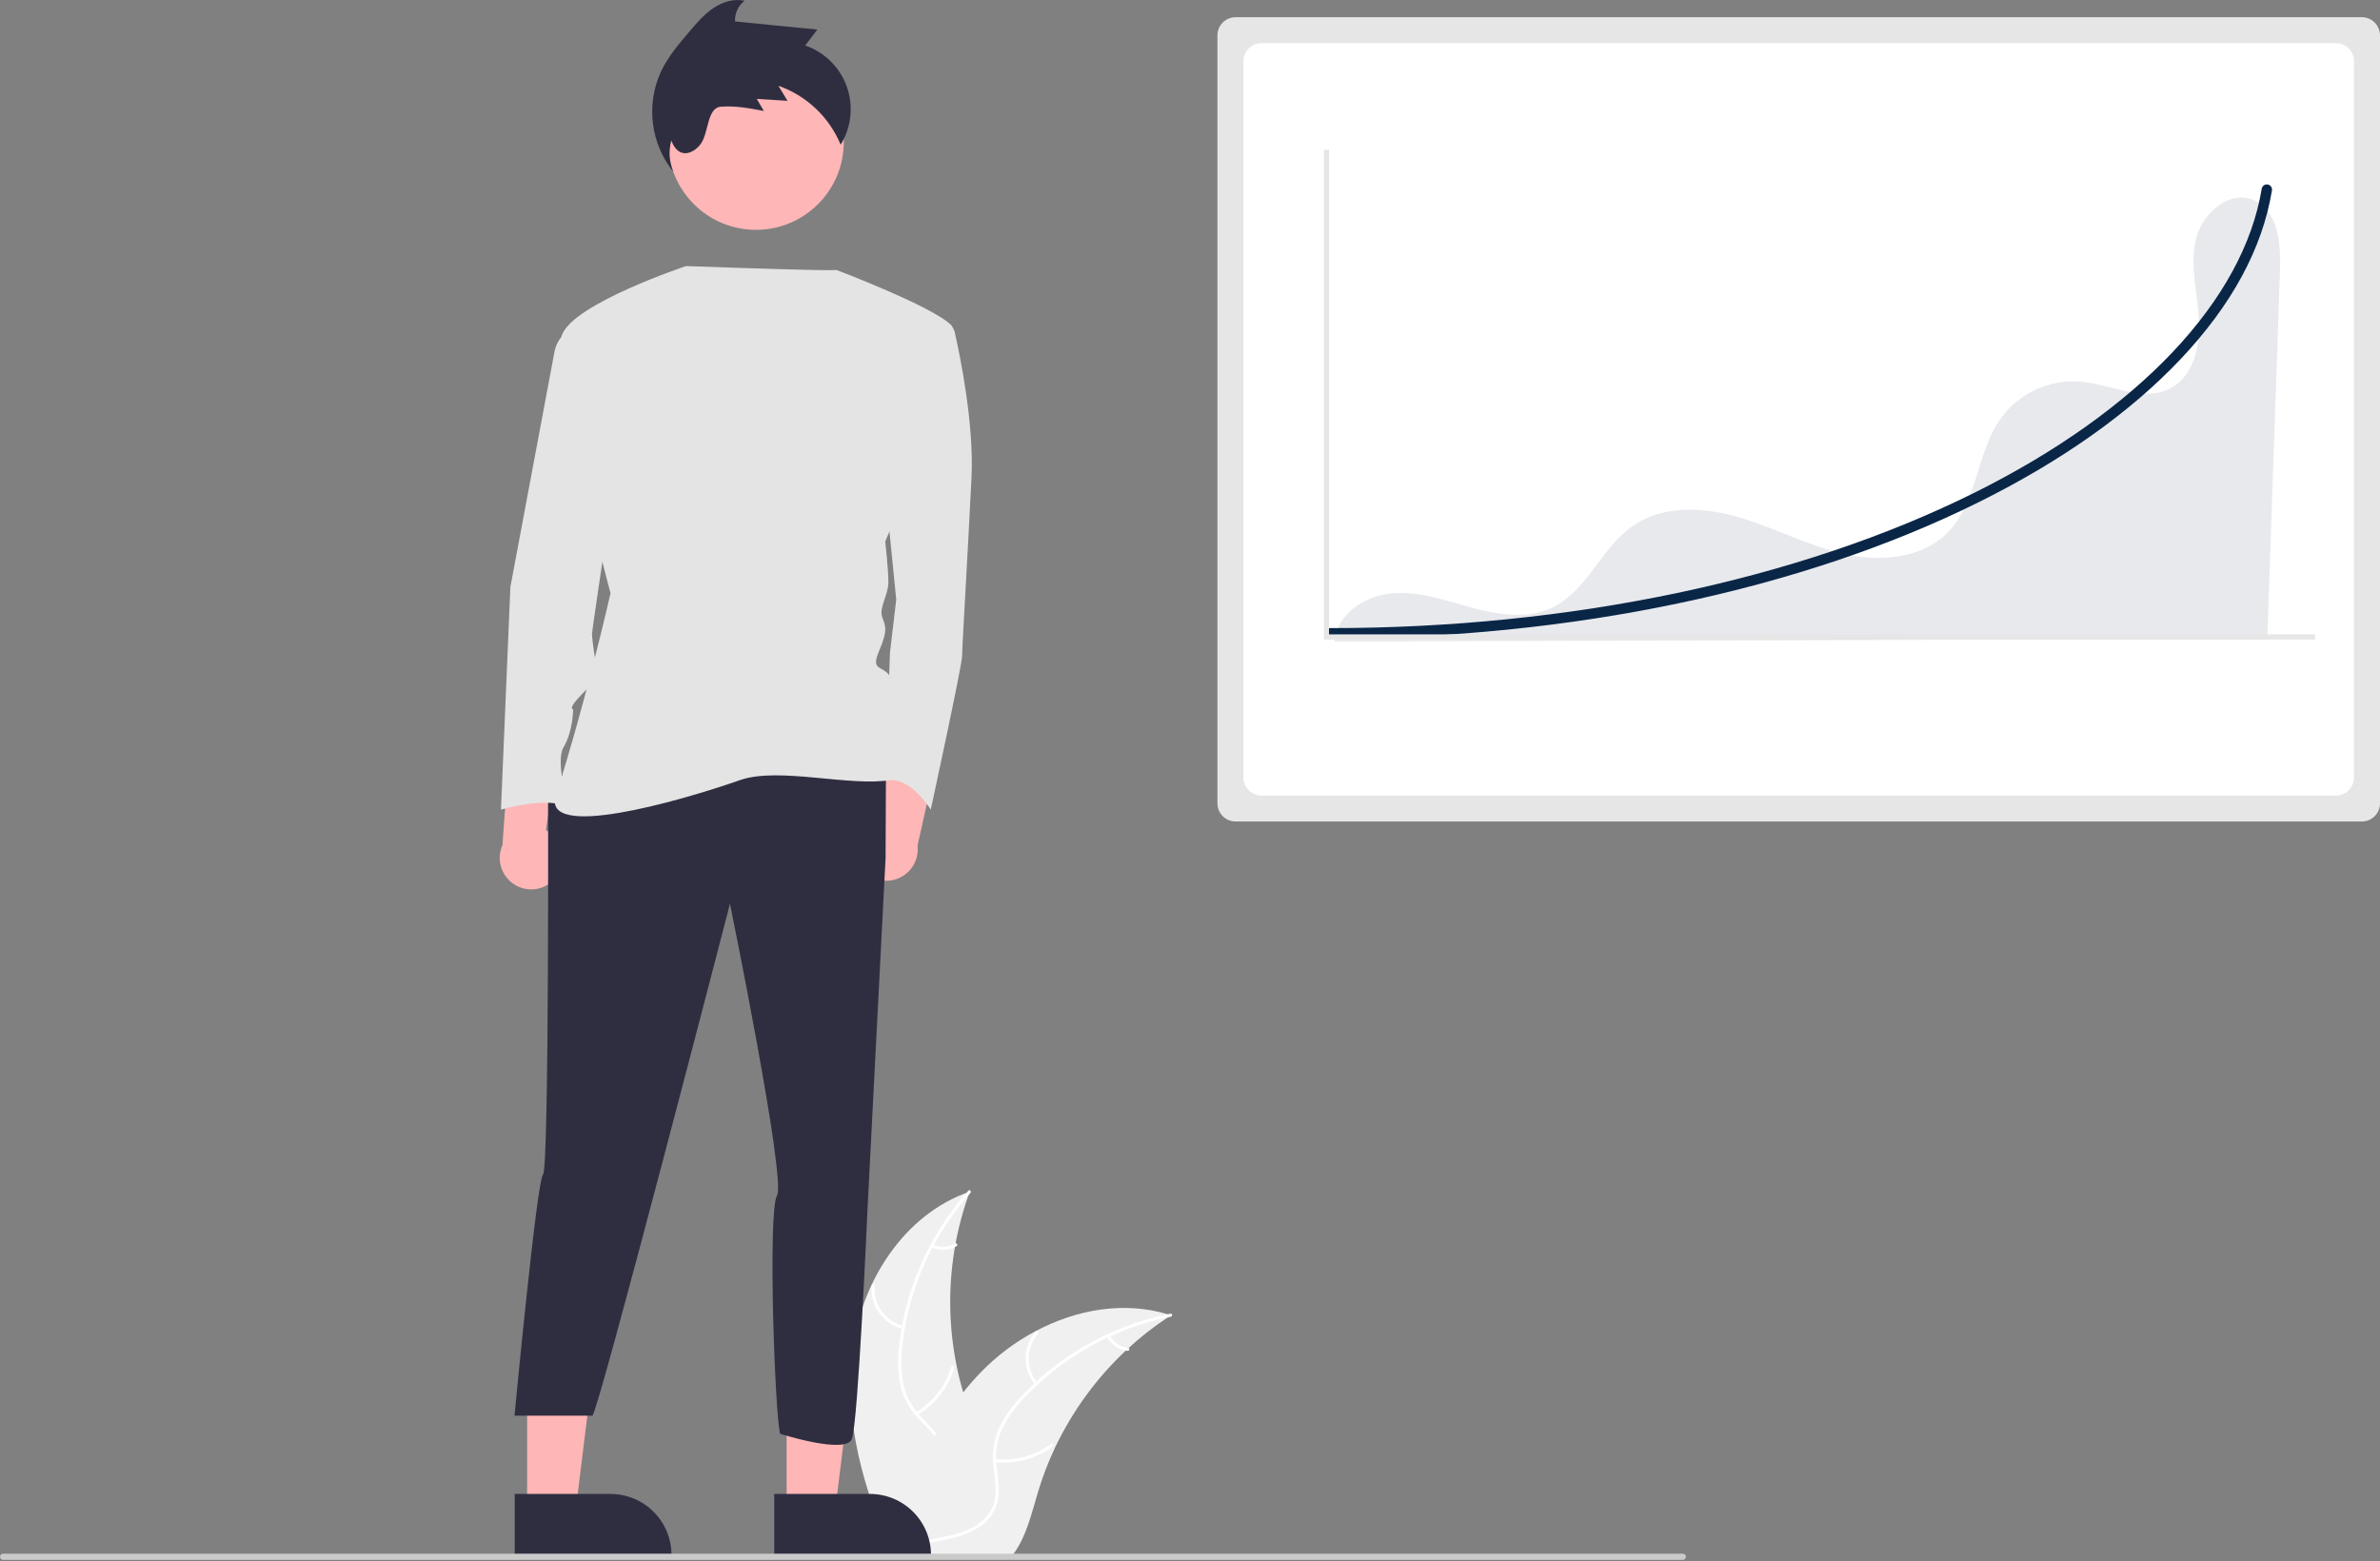 <svg width="500" height="328" viewBox="0 0 500 328" fill="none" xmlns="http://www.w3.org/2000/svg">
<rect x="0" y="0" width="500" height="328" fill="#808080" stroke="none"/>
<g clip-path="url(#clip0_636_8675)">
<path d="M179.034 284.002C180.842 269.458 189.856 255.128 203.727 250.395C198.257 265.365 198.258 281.787 203.73 296.756C205.862 302.522 208.833 308.712 206.828 314.523C205.58 318.139 202.529 320.905 199.118 322.634C195.706 324.364 191.92 325.188 188.182 325.996L187.446 326.605C181.512 313.204 177.225 298.546 179.034 284.002Z" fill="#F0F0F0"/>
<path d="M203.865 250.669C195.787 259.72 190.766 271.086 189.516 283.153C189.201 285.746 189.296 288.372 189.799 290.935C190.369 293.416 191.593 295.699 193.344 297.547C194.942 299.303 196.78 300.914 197.924 303.028C198.493 304.118 198.825 305.317 198.899 306.545C198.972 307.773 198.785 309.003 198.35 310.153C197.341 313.049 195.351 315.409 193.325 317.649C191.076 320.137 188.7 322.685 187.744 325.982C187.628 326.382 187.014 326.179 187.13 325.78C188.794 320.042 194.363 316.783 197.019 311.616C198.259 309.205 198.779 306.405 197.617 303.86C196.601 301.634 194.707 299.971 193.074 298.207C191.339 296.43 190.066 294.254 189.366 291.871C188.735 289.342 188.538 286.724 188.785 284.128C189.248 278.277 190.628 272.535 192.875 267.112C195.405 260.908 198.977 255.184 203.437 250.185C203.713 249.876 204.139 250.362 203.865 250.669Z" fill="white"/>
<path d="M189.69 279.243C187.694 278.759 185.935 277.58 184.728 275.919C183.52 274.257 182.943 272.22 183.099 270.172C183.132 269.758 183.777 269.79 183.744 270.204C183.596 272.111 184.134 274.009 185.261 275.554C186.389 277.099 188.031 278.19 189.893 278.63C190.297 278.726 190.092 279.339 189.69 279.243Z" fill="white"/>
<path d="M192.417 296.763C196.022 294.61 198.683 291.178 199.87 287.15C199.987 286.751 200.6 286.954 200.483 287.353C199.24 291.542 196.464 295.108 192.707 297.339C192.349 297.552 192.06 296.974 192.417 296.763Z" fill="white"/>
<path d="M196.004 261.52C196.737 261.868 197.546 262.029 198.356 261.988C199.167 261.947 199.955 261.705 200.649 261.284C201.005 261.067 201.293 261.646 200.94 261.861C200.171 262.323 199.3 262.589 198.405 262.636C197.509 262.684 196.615 262.511 195.802 262.133C195.722 262.104 195.656 262.046 195.618 261.97C195.58 261.894 195.572 261.807 195.596 261.725C195.623 261.644 195.682 261.577 195.758 261.539C195.834 261.5 195.923 261.494 196.004 261.52Z" fill="white"/>
<path d="M246.007 276.371C245.789 276.512 245.571 276.654 245.353 276.801C242.432 278.722 239.671 280.877 237.099 283.245C236.897 283.425 236.696 283.611 236.499 283.796C230.363 289.567 225.352 296.427 221.72 304.027C220.277 307.053 219.067 310.184 218.1 313.393C216.764 317.826 215.668 322.738 213.024 326.363C212.753 326.745 212.458 327.109 212.141 327.454H188.246C188.192 327.426 188.137 327.404 188.082 327.377L187.128 327.421C187.167 327.252 187.21 327.077 187.248 326.908C187.27 326.81 187.297 326.712 187.319 326.614C187.336 326.549 187.352 326.483 187.363 326.423C187.368 326.401 187.374 326.38 187.379 326.363C187.39 326.303 187.407 326.249 187.418 326.194C187.657 325.218 187.904 324.242 188.159 323.267C188.159 323.261 188.159 323.261 188.164 323.256C190.122 315.825 192.716 308.492 196.342 301.787C196.451 301.585 196.56 301.378 196.68 301.176C198.331 298.163 200.225 295.289 202.344 292.584C203.509 291.107 204.749 289.689 206.057 288.337C209.444 284.85 213.359 281.918 217.658 279.647C226.228 275.122 236.15 273.389 245.31 276.153C245.544 276.224 245.773 276.294 246.007 276.371Z" fill="#F0F0F0"/>
<path d="M245.953 276.675C234.055 279.038 223.203 285.09 214.94 293.972C213.127 295.852 211.622 298.007 210.48 300.356C209.441 302.68 209.044 305.24 209.33 307.77C209.549 310.134 210.046 312.527 209.687 314.903C209.485 316.116 209.028 317.273 208.347 318.298C207.667 319.323 206.777 320.192 205.737 320.849C203.188 322.553 200.178 323.24 197.212 323.809C193.918 324.44 190.487 325.044 187.738 327.102C187.405 327.351 187.038 326.82 187.37 326.571C192.153 322.991 198.562 323.742 203.794 321.216C206.235 320.036 208.336 318.114 208.941 315.383C209.47 312.994 208.959 310.526 208.716 308.134C208.402 305.67 208.695 303.167 209.571 300.843C210.589 298.443 212.009 296.234 213.769 294.311C217.661 289.917 222.22 286.163 227.279 283.186C233.034 279.756 239.333 277.336 245.904 276.03C246.31 275.95 246.357 276.594 245.953 276.675Z" fill="white"/>
<path d="M217.432 290.956C216.13 289.368 215.435 287.368 215.472 285.314C215.508 283.261 216.273 281.287 217.63 279.745C217.906 279.434 218.402 279.848 218.126 280.159C216.86 281.593 216.147 283.431 216.117 285.344C216.087 287.256 216.742 289.116 217.963 290.589C218.228 290.909 217.696 291.275 217.432 290.956Z" fill="white"/>
<path d="M209.061 306.586C213.235 307.038 217.427 305.9 220.799 303.398C221.133 303.15 221.501 303.682 221.167 303.929C217.653 306.526 213.288 307.701 208.945 307.222C208.532 307.176 208.649 306.54 209.061 306.586Z" fill="white"/>
<path d="M233.144 280.605C233.52 281.325 234.068 281.94 234.74 282.395C235.413 282.851 236.187 283.132 236.995 283.214C237.409 283.254 237.291 283.89 236.879 283.849C235.988 283.755 235.132 283.443 234.389 282.942C233.645 282.44 233.035 281.764 232.613 280.973C232.567 280.902 232.55 280.816 232.565 280.732C232.58 280.649 232.626 280.574 232.695 280.524C232.765 280.475 232.852 280.457 232.936 280.472C233.02 280.487 233.095 280.535 233.144 280.605Z" fill="white"/>
<path d="M259.578 3.613C258.566 3.614 257.596 4.017 256.881 4.732C256.165 5.448 255.763 6.418 255.762 7.429V168.801C255.763 169.813 256.165 170.783 256.881 171.498C257.596 172.214 258.566 172.616 259.578 172.617H496.184C497.195 172.616 498.165 172.214 498.881 171.498C499.596 170.783 499.999 169.813 500 168.801V7.429C499.999 6.418 499.596 5.448 498.881 4.732C498.165 4.017 497.195 3.614 496.184 3.613H259.578Z" fill="#E6E6E6"/>
<path d="M265.03 9.066C264.018 9.068 263.048 9.47 262.332 10.185C261.617 10.901 261.215 11.871 261.213 12.883V163.351C261.215 164.362 261.617 165.332 262.332 166.048C263.048 166.763 264.018 167.166 265.03 167.167H490.732C491.744 167.166 492.714 166.763 493.429 166.048C494.144 165.332 494.547 164.362 494.548 163.351V12.883C494.547 11.871 494.144 10.901 493.429 10.185C492.714 9.47 491.744 9.068 490.732 9.066H265.03Z" fill="white"/>
<path opacity="0.1" d="M473.279 41.969C468.089 39.942 462.493 45.025 461.277 50.462C460.061 55.9 461.617 61.523 461.959 67.084C462.302 72.645 460.844 79.103 455.883 81.639C450.177 84.554 443.485 80.764 437.104 80.186C433.918 79.934 430.721 80.493 427.81 81.811C424.899 83.13 422.371 85.165 420.46 87.726C415.198 94.946 415.465 105.429 409.238 111.835C403.827 117.401 395.01 118.126 387.44 116.405C379.871 114.684 372.913 110.944 365.471 108.74C358.028 106.536 349.413 106.075 343.034 110.5C336.376 115.119 333.413 124.172 326.103 127.67C320.935 130.144 314.816 129.201 309.286 127.703C303.755 126.205 298.177 124.184 292.467 124.665C286.758 125.145 280.805 129.085 280.353 134.797L476.322 134.25C477.212 108.384 478.102 82.518 478.993 56.651C479.186 51.032 478.517 44.014 473.279 41.969Z" fill="#0A2647"/>
<path d="M179.99 180.762C179.649 179.863 179.509 178.9 179.58 177.941C179.651 176.982 179.932 176.05 180.402 175.211C180.872 174.372 181.521 173.647 182.302 173.085C183.083 172.524 183.978 172.141 184.923 171.963L188.365 148.84L197.412 156.948L192.756 177.663C192.949 179.271 192.547 180.894 191.624 182.224C190.702 183.555 189.323 184.501 187.749 184.883C186.176 185.265 184.517 185.056 183.087 184.297C181.657 183.537 180.555 182.28 179.99 180.762Z" fill="#FFB6B6"/>
<path d="M116.863 184.272C117.45 183.511 117.864 182.63 118.074 181.691C118.284 180.753 118.286 179.78 118.079 178.84C117.873 177.901 117.463 177.018 116.878 176.255C116.293 175.491 115.549 174.865 114.696 174.42L118.111 151.293L107.101 156.428L105.546 177.602C104.894 179.085 104.808 180.754 105.305 182.296C105.802 183.837 106.847 185.142 108.242 185.964C109.637 186.786 111.285 187.068 112.874 186.756C114.463 186.444 115.882 185.56 116.863 184.272Z" fill="#FFB6B6"/>
<path d="M165.257 317.246L175.472 317.245L180.332 277.844L165.255 277.845L165.257 317.246Z" fill="#FFB6B6"/>
<path d="M162.651 313.911L182.769 313.91H182.77C186.17 313.91 189.43 315.261 191.835 317.665C194.239 320.069 195.59 323.33 195.59 326.73V327.147L162.652 327.148L162.651 313.911Z" fill="#2F2E41"/>
<path d="M110.739 317.246L120.954 317.245L125.814 277.844L110.738 277.845L110.739 317.246Z" fill="#FFB6B6"/>
<path d="M108.134 313.911L128.251 313.91H128.252C131.652 313.91 134.913 315.261 137.317 317.665C139.721 320.069 141.072 323.33 141.072 326.73V327.147L108.134 327.148L108.134 313.911Z" fill="#2F2E41"/>
<path d="M158.813 48.295C169.004 48.295 177.266 40.033 177.266 29.842C177.266 19.65 169.004 11.389 158.813 11.389C148.622 11.389 140.36 19.65 140.36 29.842C140.36 40.033 148.622 48.295 158.813 48.295Z" fill="#FFB6B6"/>
<path d="M115.131 162.876C115.131 162.876 115.403 245.45 114.085 246.768C112.767 248.086 108.088 297.469 108.088 297.469H124.443C125.533 297.469 153.355 189.896 153.355 189.896C153.355 189.896 165.218 247.891 163.241 251.186C161.264 254.481 162.805 297.678 163.9 301.273C163.9 301.273 177.643 305.671 178.961 302.376C180.279 299.081 182.232 254.4 182.232 254.4L186.048 180.257L186.131 160.898L115.131 162.876Z" fill="#2F2E41"/>
<path d="M190.921 67.975H198.263C198.803 67.974 199.326 68.158 199.748 68.495C200.169 68.831 200.463 69.302 200.582 69.828C201.715 74.845 204.635 89.067 204.101 100.267C203.442 114.107 202.124 135.855 202.124 137.832C202.124 139.809 195.534 170.125 195.534 170.125C195.534 170.125 191.003 162.678 186.019 164.095L186.966 137.173L188.284 125.97L186.307 106.199L190.921 67.975Z" fill="#E4E4E4"/>
<path d="M144.129 55.908C144.129 55.908 120.733 63.691 118.097 70.281C115.461 76.871 128.259 124.649 128.259 124.649C128.259 124.649 123.353 146.456 116.779 167.159C113.787 176.581 142.337 168.515 155.518 163.901C163.685 161.069 178.792 165.419 187.295 163.864C187.295 163.864 188.613 146.07 187.295 142.775C185.977 139.48 182.682 141.457 184.659 136.844C186.636 132.23 185.977 131.571 185.318 129.594C184.659 127.617 186.636 124.981 186.636 122.345C186.636 119.709 185.977 113.777 185.977 113.777C185.977 113.777 203.771 72.258 199.817 68.304C195.863 64.35 175.735 56.731 175.735 56.731C175.735 56.731 176.234 57.047 144.129 55.908Z" fill="#E4E4E4"/>
<path d="M122.381 67.975L120.04 69.145C119.129 69.6 118.336 70.261 117.722 71.074C117.109 71.887 116.692 72.831 116.504 73.832L107.223 123.334L105.246 170.125C105.246 170.125 116.449 166.83 119.744 170.125C119.744 170.125 116.449 160.24 118.426 156.944C120.403 153.649 120.403 149.036 120.403 149.036C120.403 149.036 119.085 149.036 122.381 145.741C125.676 142.446 126.335 141.127 125.676 140.468C125.017 139.809 124.358 133.878 124.358 133.219C124.358 132.56 130.948 88.405 130.948 88.405L122.381 67.975Z" fill="#E4E4E4"/>
<path d="M279.415 134.161C279.126 134.161 278.849 134.046 278.644 133.841C278.44 133.637 278.325 133.36 278.325 133.07C278.325 132.781 278.44 132.504 278.644 132.299C278.849 132.095 279.126 131.98 279.415 131.98C329.797 131.98 377.846 121.892 414.711 103.574C449.279 86.398 471.307 63.105 475.147 39.669C475.17 39.528 475.22 39.392 475.295 39.27C475.371 39.148 475.469 39.042 475.585 38.958C475.702 38.874 475.833 38.814 475.973 38.781C476.112 38.748 476.257 38.743 476.398 38.766C476.54 38.789 476.675 38.84 476.797 38.915C476.919 38.99 477.025 39.089 477.109 39.206C477.192 39.322 477.252 39.453 477.285 39.593C477.318 39.733 477.323 39.877 477.3 40.019L477.299 40.022C475.305 52.196 468.83 64.138 458.057 75.516C447.431 86.738 433.174 96.836 415.682 105.527C378.521 123.992 330.127 134.161 279.415 134.161Z" fill="#0A2647"/>
<path d="M486.371 134.382H278.114V31.492H279.205V133.292H486.371V134.382Z" fill="#E6E6E6"/>
<path d="M141.42 36.057C140.577 33.987 140.441 31.696 141.034 29.541C142.541 33.539 145.536 32.319 147.062 30.444C148.976 28.093 148.425 22.663 151.446 22.42C154.468 22.177 157.489 22.749 160.467 23.318C159.973 22.473 159.48 21.628 158.987 20.784C161.141 20.918 163.294 21.051 165.448 21.185C164.807 20.13 164.166 19.075 163.524 18.02C166.452 19.048 169.13 20.683 171.384 22.816C173.639 24.949 175.418 27.533 176.607 30.4C177.724 28.591 178.42 26.555 178.643 24.441C178.866 22.328 178.611 20.191 177.896 18.189C177.181 16.188 176.025 14.372 174.513 12.878C173.002 11.384 171.173 10.249 169.164 9.557C170.013 8.443 170.863 7.328 171.712 6.213L154.419 4.507C154.376 3.673 154.536 2.842 154.887 2.084C155.238 1.327 155.768 0.666 156.431 0.16C154.167 -0.351 151.765 0.416 149.84 1.714C147.916 3.013 146.386 4.804 144.881 6.571C142.602 9.248 140.297 11.966 138.805 15.149C137.275 18.538 136.71 22.282 137.171 25.971C137.633 29.66 139.103 33.15 141.42 36.057ZM141.629 27.937L141.629 27.936L141.647 27.933L141.629 27.937Z" fill="#2F2E41"/>
<path d="M353.537 327.759H0.649C0.477 327.759 0.313 327.69 0.191 327.568C0.07 327.447 0.002 327.282 0.002 327.11C0.002 326.938 0.07 326.773 0.191 326.652C0.313 326.53 0.477 326.461 0.649 326.461H353.537C353.709 326.461 353.874 326.53 353.995 326.652C354.117 326.773 354.185 326.938 354.185 327.11C354.185 327.282 354.117 327.447 353.995 327.568C353.874 327.69 353.709 327.759 353.537 327.759Z" fill="#CACACA"/>
</g>
<defs>
<clipPath id="clip0_636_8675">
<rect width="500" height="327.76" fill="white"/>
</clipPath>
</defs>
</svg>
